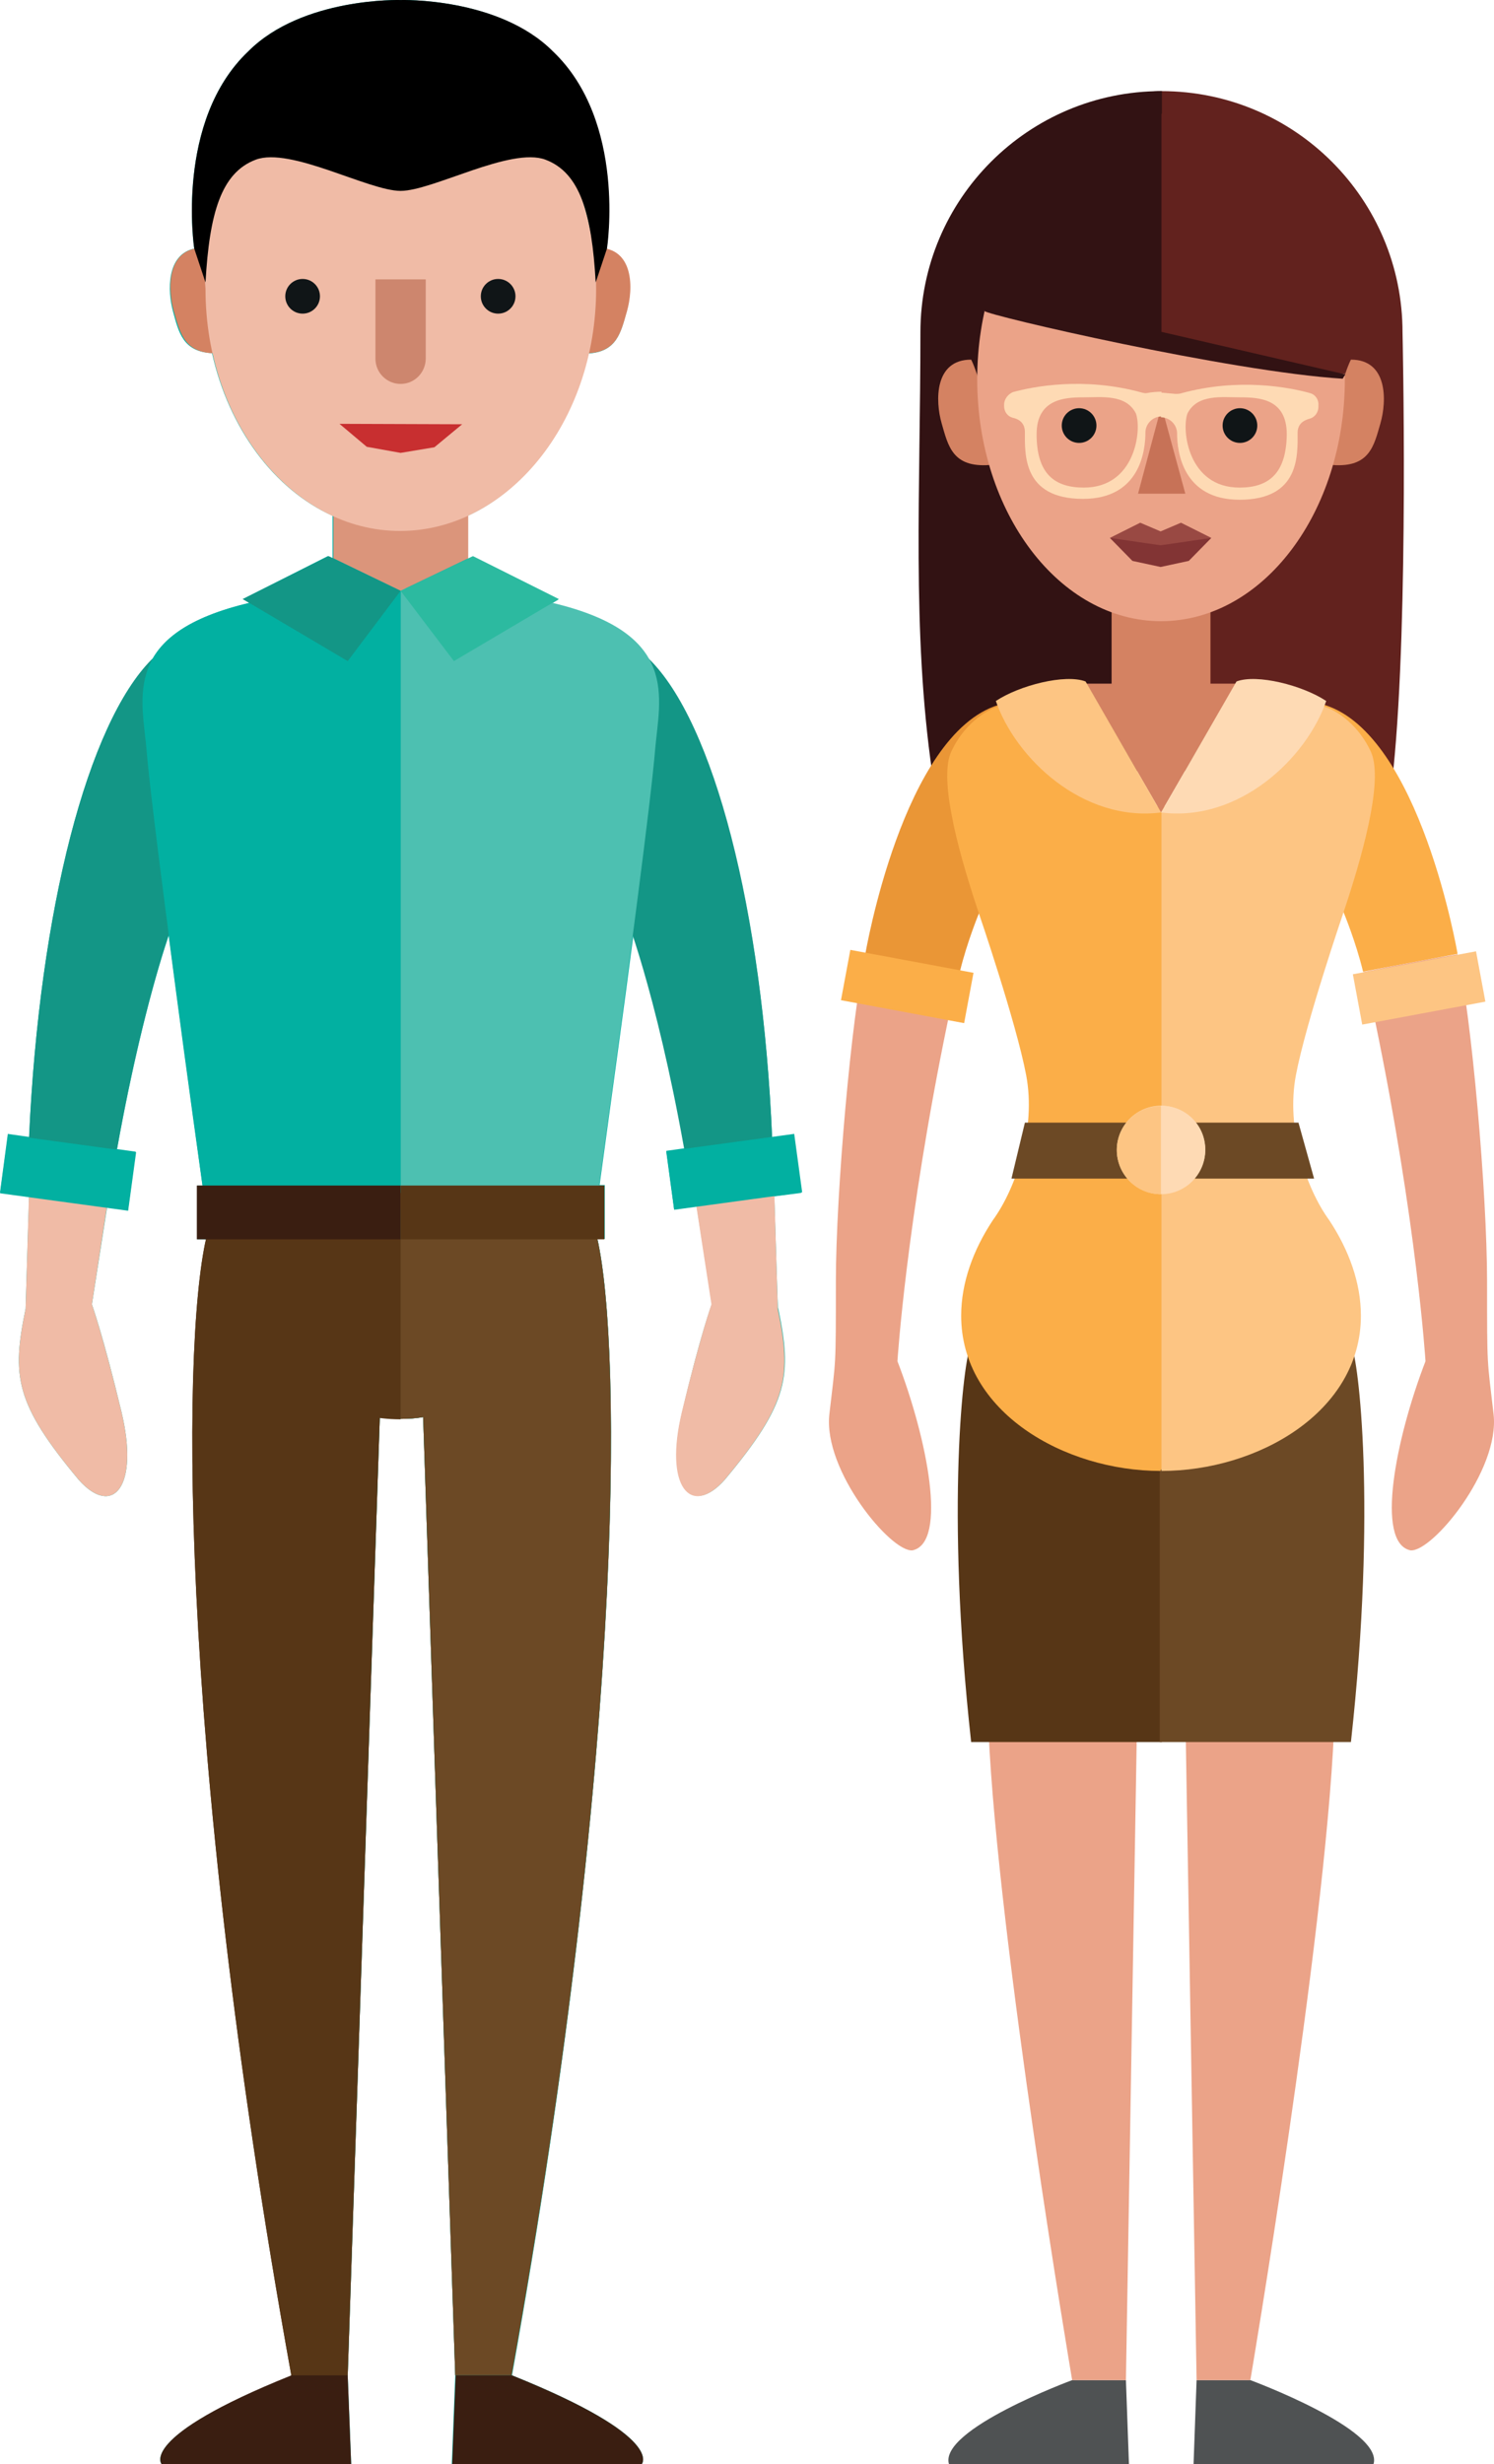 <?xml version="1.0" encoding="utf-8"?>
<!-- Generator: Adobe Illustrator 21.0.2, SVG Export Plug-In . SVG Version: 6.00 Build 0)  -->
<svg version="1.1" id="Layer_2" xmlns="http://www.w3.org/2000/svg" xmlns:xlink="http://www.w3.org/1999/xlink" x="0px" y="0px"
	 viewBox="0 0 344.601 568.107" enable-background="new 0 0 344.601 568.107" xml:space="preserve">
<path fill="#573616" d="M137.201,283.307l-12.5-0.3c-4.3-13.7-17.2-23.6-32.3-23.6c-13.5,0-25.2,7.9-30.6,19.4
	c-0.6,1.4-1.2,2.8-1.7,4.2l-12,0.3c-6.1,20.9-7.8,115.2,19.1,264.3h13l7.4-220.8l0,0c1.6,0.2,3.2,0.3,4.8,0.3c1.8,0,3.5-0.1,5.2-0.4
	v0.1l7.4,220.8h13C144.901,398.607,143.301,304.207,137.201,283.307z"/>
<path fill="#02B0A1" d="M178.601,275.807l6.2-0.8l-1.8-13.5l-4.9,0.7c-2.3-52.5-13.6-95.4-28.4-110.1c-2.9-5.3-9.3-9.9-22.4-13
	l1.5-0.9l-19.8-9.9l-1.1,0.5v-9.9c13.4-6.2,23.7-20.1,27.6-37.4c6.7-0.3,7.7-4.8,9-9.6c1.3-4.7,1.6-12.9-4.6-14.4v-0.1
	c0,0,4.6-29.3-12.5-45.5c-12.4-12.6-35-11.9-35-11.9s-22.6-0.7-35.1,11.8c-17,16.1-12.5,45.5-12.5,45.5l0,0
	c-6.4,1.4-6.2,9.7-4.9,14.5s2.3,9.3,9,9.6c3.9,17.4,14.3,31.4,27.8,37.5v9.8l-1.1-0.5l-19.6,9.9l1.5,0.9c-13.1,3.1-19.4,7.7-22.4,13
	l0,0c-14.8,14.6-26,57.5-28.4,110.1l-4.9-0.7l-1.8,13.5l6.7,0.9c-0.8,25.8-0.8,25.9-0.8,25.9c-3.2,15.5-2.5,21.8,12.3,39.5
	c7.8,8.7,14,1.6,9.8-15.8c-4.2-17.5-6.8-24.7-6.8-24.7l3.5-22.4l4.8,0.7l1.8-13.5l-4.3-0.6c4.5-24.9,9.2-41.2,11.9-49.2
	c2.1,16.1,4.7,35.6,7.8,57.6h-1.2v12.4h2.1c-5.6,24.9-6.3,117.9,19.7,262l0,0c-35.7,14.2-30,20.4-30,20.4h43.7l-0.8-20.5l0,0
	l7.4-220.8l0,0c1.6,0.2,3.2,0.3,4.8,0.3c1.8,0,3.5-0.1,5.2-0.4v0.1l7.4,220.8l-0.8,20.5h43.8c0,0,5.7-6.2-29.9-20.5
	c25.9-144.1,25.3-237.1,19.7-262h1.7v-12.4h-1.2c3-22,5.7-41.5,7.8-57.6c2.6,8,7.4,24.2,11.9,49.1l-4.3,0.6l1.8,13.5l5.2-0.7
	l3.5,22.5c0,0-2.7,7.2-6.8,24.7c-4.2,17.5,2.1,24.5,9.8,15.8c14.8-17.7,15.5-24,12.3-39.5
	C179.401,301.707,179.401,301.707,178.601,275.807z"/>
<polygon fill="#6C4925" points="97.101,285.707 87.001,285.707 92.401,327.207 "/>
<g>
	<path fill="#6C4925" d="M137.201,283.307l-12.5-0.3c-4.3-13.7-17.2-23.6-32.3-23.6c-13.5,0-25.2,7.9-30.6,19.4h30.6v48.3
		c1.8,0,3.5-0.1,5.2-0.4v0.1l7.4,220.8h13C144.901,398.607,143.301,304.207,137.201,283.307z"/>
	<path fill="#573616" d="M61.801,278.907c-0.6,1.4-1.2,2.8-1.7,4.2l-12,0.3c-6.1,20.9-7.8,115.2,19.1,264.3h13l7.4-220.8l0,0
		c1.6,0.2,3.2,0.3,4.8,0.3v-48.3H61.801z"/>
</g>
<g>
	<path fill="#4F5253" d="M259.701,548.707h-12.4c0,0-30.9,11.4-28.4,19.4c23.4,0,41.5,0,41.5,0L259.701,548.707z"/>
	<path fill="#EBA388" d="M262.201,400.407l-2.5,148.3h-12.4c0,0-17.1-100.8-19.3-149.8L262.201,400.407z"/>
</g>
<g>
	<path fill="#4F5253" d="M276.001,548.707h12.4c0,0,30.9,11.4,28.4,19.4c-23.4,0-41.5,0-41.5,0L276.001,548.707z"/>
	<path fill="#EBA388" d="M273.501,400.407l2.5,148.3h12.4c0,0,17.1-100.8,19.3-149.8L273.501,400.407z"/>
</g>
<path fill="#EBA388" d="M317.201,235.507c9.6,46.4,11.6,78.3,11.6,78.3c-6.9,17.9-11.6,41.8-3.5,43.6c4.9,0.6,20.7-18.4,19.2-31.4
	s-1.5-10.2-1.5-30.6s-3.6-61.3-6.8-75.4c-10.6,1.8-21.8,4.1-21.8,4.1L317.201,235.507z"/>
<path fill="#EBA388" d="M218.601,235.507c-9.6,46.4-11.6,78.3-11.6,78.3c6.9,17.9,11.6,41.8,3.5,43.6c-4.9,0.6-20.7-18.4-19.2-31.4
	s1.5-10.2,1.5-30.6s3.6-61.3,6.8-75.4c10.6,1.8,21.8,4.1,21.8,4.1L218.601,235.507z"/>
<g>
	<path fill="#62221E" d="M323.501,76.607c0-30.7-24.9-55.6-55.6-55.6v156.3v0.5c27.9-0.2,53.5-0.5,53.5-0.5
		C325.001,141.907,323.501,76.607,323.501,76.607z"/>
	<path fill="#321213" d="M267.901,21.007c-30.7,0-55.6,24.9-55.6,55.6c0,36.3-2,68.9,2.7,101.4c13.7,0,33.9-0.1,53-0.3v-0.5v-156.2
		H267.901z"/>
</g>
<path fill="#FBAE48" d="M305.501,162.507c22.1,6.8,30.7,57.4,30.7,57.4l-21.8,4.1c-1.7-7-4.5-13.7-4.5-13.7l-14.3-33
	L305.501,162.507z"/>
<path fill="#EA9636" d="M230.301,162.507c-22.1,6.8-30.7,57.4-30.7,57.4l21.8,4.1c1.7-7,4.5-13.7,4.5-13.7l14.3-33L230.301,162.507z
	"/>
<path fill="#573616" d="M268.001,310.207h-44.1c-1.6,3-5.9,37.1,0.1,91.4h44V310.207z"/>
<path fill="#6C4925" d="M267.601,310.207h44.1c1.6,3,5.9,37.1-0.1,91.4h-44.1v-91.4H267.601z"/>
<polygon fill="#FBAE48" points="267.801,338.907 262.201,331.107 262.201,185.907 270.501,185.907 273.101,185.907 273.101,331.107 
	"/>
<path fill="#FDC583" d="M267.801,187.307c0,0,32.5-25.7,36.7-24.7s9.1,5,11.7,10.7s-0.6,20-6.3,37c0,0-8.7,25.4-11,37.6
	c-2.3,12.2,2.3,26,7.7,33.4c4.5,6.8,7.3,14.4,7.3,22c0,22.2-23.8,35.8-46,35.8v-151.8H267.801z"/>
<path fill="#FBAE48" d="M267.801,187.307c0,0-32.5-25.7-36.7-24.7s-9.1,5-11.7,10.7c-2.6,5.7,0.6,20,6.3,37c0,0,8.7,25.4,11,37.6
	c2.3,12.2-2.3,26-7.7,33.4c-4.5,6.8-7.3,14.4-7.3,22c0,22.2,23.8,35.8,46,35.8v-151.8H267.801z"/>
<path fill="#D48262" d="M224.001,82.907c-8.5,0-8.3,9.5-6.8,14.7s2.5,10.2,11,9.6C228.201,90.707,224.001,82.907,224.001,82.907z"/>
<path fill="#D48262" d="M311.601,82.907c8.5,0,8.3,9.5,6.8,14.7s-2.5,10.2-11,9.6C307.401,90.707,311.601,82.907,311.601,82.907z"/>
<polygon fill="#D48262" points="279.201,157.607 279.201,139.207 267.801,141.407 256.401,139.207 256.401,157.607 250.601,157.607 
	267.801,187.307 285.001,157.607 "/>
<path fill="#EBA388" d="M267.901,31.607C267.901,31.607,267.801,31.607,267.901,31.607c-23.5,0-42.5,25-42.5,55.8s19,55.8,42.4,55.8
	h0.1c23.4-0.1,42.3-25,42.3-55.8C310.201,56.607,291.301,31.607,267.901,31.607z"/>
<polygon fill="#C77257" points="273.401,113.807 262.501,113.807 267.901,93.607 "/>
<circle fill="#101517" cx="286.001" cy="98.107" r="4"/>
<circle fill="#101517" cx="248.901" cy="98.107" r="4"/>
<polygon fill="#823434" points="279.401,124.007 274.201,129.307 267.701,130.707 261.201,129.307 256.001,124.007 "/>
<polygon fill="#994943" points="279.401,124.007 267.701,125.707 256.001,124.007 263.001,120.507 267.701,122.507 272.401,120.507 
	"/>
<path fill="#FEDAB4" d="M302.101,90.607c-4.7-1.3-16.4-3.6-29.8,0.1c-0.4,0.1-0.8,0.1-1.2,0.1c-1-0.1-2.1-0.2-3.3-0.3v5.7
	c2,0,3.7,1.7,3.7,3.7c0,4.2,1.3,15.3,14.4,15.3c14,0,13.4-10.4,13.4-15.4c0-1.8,1-2.8,2.8-3.3c1.2-0.3,2-1.5,2-2.7v-0.3
	C304.201,92.007,303.301,90.907,302.101,90.607z M285.901,112.407c-11.9,0-13.4-13.3-12-17.1c2.3-4.5,7.9-3.7,12.2-3.7
	s10.7,0.3,10.7,8.5C296.701,109.207,292.601,112.407,285.901,112.407z"/>
<path fill="#62221E" d="M271.601,25.707c0,0-19.2,1.8-20.9,9.7s7.4,41.2,7.4,41.2c27.2,7.6,52.1,9.6,52.1,9.6
	S320.401,25.707,271.601,25.707z"/>
<path fill="#FEDAB4" d="M231.601,93.307v0.3c0,1.3,0.8,2.4,2,2.7c1.8,0.4,2.8,1.5,2.8,3.3c0,5-0.6,15.4,13.4,15.4
	c13.1,0,14.4-11,14.4-15.3c0-2,1.7-3.7,3.7-3.7v-5.7c-1.1,0-2.3,0.1-3.3,0.3c-0.4,0.1-0.8,0-1.2-0.1c-13.4-3.7-25.1-1.4-29.8-0.1
	C232.501,90.907,231.601,92.007,231.601,93.307z M239.101,100.107c0-8.1,6.4-8.5,10.7-8.5s9.9-0.8,12.2,3.7
	c1.4,3.8-0.1,17.1-12,17.1C243.201,112.407,239.101,109.207,239.101,100.107z"/>
<path fill="#321213" d="M309.701,87.307c-25.9-1.6-81.9-14.6-82.6-15.6c0-26.3,22.5-50.7,40.8-50.7v55.5l42.4,9.8L309.701,87.307z"
	/>
<polygon fill="#6C4925" points="236.401,258.807 299.501,258.807 303.101,271.707 233.301,271.707 "/>
<path fill="#FDC583" d="M229.701,161.607c4.5,13.1,20,28,38.1,25.7l-17.4-30.2C245.701,155.307,235.101,158.007,229.701,161.607z"/>
<path fill="#FEDAB4" d="M305.901,161.607c-4.5,13.1-20,28-38.1,25.7l17.4-30.2C289.901,155.307,300.501,158.007,305.901,161.607z"/>
<circle fill="#FEDAB4" cx="267.801" cy="265.107" r="10.2"/>
<path fill="#FDC583" d="M257.601,265.107c0,5.6,4.5,10.2,10.2,10.2v-20.3C262.201,254.907,257.601,259.507,257.601,265.107z"/>
<path fill="#FEDAB4" d="M267.801,254.907v20.3c5.6,0,10.2-4.5,10.2-10.2S273.401,254.907,267.801,254.907z"/>
<rect x="313.002" y="221.7" transform="matrix(0.983 -0.183 0.183 0.983 -36.205 63.953)" fill="#FDC583" width="28.899" height="11.8"/>
<rect x="203.469" y="213.087" transform="matrix(0.183 -0.983 0.983 0.183 -52.723 391.597)" fill="#FBAE48" width="11.8" height="28.899"/>
<path fill="#F0BBA6" d="M6.701,274.707c-0.8,27-0.8,27-0.8,27c-3.2,15.5-2.5,21.8,12.3,39.5c7.8,8.7,14,1.6,9.8-15.8
	s-6.8-24.7-6.8-24.7l4-26C9.901,273.707,6.701,274.707,6.701,274.707z"/>
<path fill="#F0BBA6" d="M178.601,274.707c0.8,27,0.8,27,0.8,27c3.2,15.5,2.5,21.8-12.3,39.5c-7.8,8.7-14,1.6-9.8-15.8
	s6.8-24.7,6.8-24.7l-4-26C175.401,273.707,178.601,274.707,178.601,274.707z"/>
<path fill="#139686" d="M157.801,264.807c-6.6-36.9-13.9-54.9-13.9-54.9v-59.4l5.8,1.4c14.9,14.6,26.2,57.8,28.4,110.6
	C165.601,269.807,157.801,264.807,157.801,264.807z"/>
<rect x="154.294" y="263.41" transform="matrix(0.991 -0.135 0.135 0.991 -34.806 25.212)" fill="#02B0A1" width="29.8" height="13.6"/>
<path fill="#139686" d="M27.001,264.807c6.6-36.9,13.9-54.9,13.9-54.9v-59.4l-5.8,1.4c-14.8,14.7-26.1,57.9-28.4,110.7
	C19.301,269.807,27.001,264.807,27.001,264.807z"/>
<rect x="72.601" y="207.907" fill="#02B0A1" width="27.1" height="67.1"/>
<path fill="#4DC0B1" d="M92.401,135.707v138.2h45.7c7-51,12-89,13-101s6-27-24-34C112.101,135.007,92.401,135.707,92.401,135.707z"
	/>
<path fill="#02B0A1" d="M92.401,135.707v138.2h-45.6c-7-51-12-89-13-101s-6-27,24-34C72.801,135.007,92.401,135.707,92.401,135.707z
	"/>
<polygon fill="#DB957B" points="92.401,119.307 76.901,117.507 76.901,128.707 92.401,136.207 108.001,128.707 108.001,117.507 "/>
<g>
	<path fill="#D48262" d="M46.901,57.107c-8.5,0-8.3,9.5-6.8,14.7s2.5,10.2,11,9.6C51.001,65.007,46.901,57.107,46.901,57.107z"/>
	<path fill="#D48262" d="M137.801,57.107c8.5,0,8.3,9.5,6.8,14.7s-2.5,10.2-11,9.6C133.601,65.007,137.801,57.107,137.801,57.107z"
		/>
</g>
<g>
	<g>
		<path fill="#F0BBA6" d="M92.401,10.807h-0.1c-24.8,0-47.4,25-44.9,55.8c0,30.8,20.1,55.8,44.9,55.8h0.1
			c24.7-0.1,45.1-25,45.1-55.8S117.201,10.907,92.401,10.807z"/>
		<path fill="#CD866E" d="M92.401,88.507L92.401,88.507c-3.2,0-5.8-2.6-5.8-5.8v-18.3h11.6v18.2
			C98.201,85.907,95.601,88.507,92.401,88.507z"/>
		<polygon fill="#C82F30" points="106.601,97.807 100.201,103.107 92.401,104.407 84.601,103.007 78.301,97.707 		"/>
	</g>
	<g>
		<circle fill="#101517" cx="69.801" cy="68.307" r="4"/>
		<circle fill="#101517" cx="114.901" cy="68.307" r="4"/>
	</g>
</g>
<path d="M127.501,11.807c-12.5-12.5-35.1-11.8-35.1-11.8s-22.6-0.7-35.1,11.8c-17,16.1-12.5,45.5-12.5,45.5l2.6,7.8
	c0.9-15.9,3.6-25.3,11.6-28.3s26,7.2,33.4,7.2s25.4-10.2,33.4-7.2s10.7,12.4,11.6,28.3l2.6-7.8
	C140.001,57.307,144.601,28.007,127.501,11.807z"/>
<polygon fill="#139686" points="92.401,136.207 80.201,152.407 56.001,138.107 75.801,128.207 "/>
<polygon fill="#2CBAA0" points="92.401,136.207 104.701,152.407 128.901,138.107 109.101,128.207 "/>
<rect x="45.401" y="273.307" fill="#3A1E11" width="47" height="12.4"/>
<rect x="92.401" y="273.307" fill="#573616" width="47" height="12.4"/>
<path fill="#3A1E11" d="M80.201,547.607l0.8,20.5h-43.7c0,0-5.7-6.2,29.9-20.5C74.401,547.607,80.201,547.607,80.201,547.607z"/>
<path fill="#3A1E11" d="M105.101,547.607l-0.8,20.5h43.7c0,0,5.7-6.2-29.9-20.5C110.901,547.607,105.101,547.607,105.101,547.607z"
	/>
<rect x="8.879" y="255.337" transform="matrix(0.135 -0.991 0.991 0.135 -254.211 249.426)" fill="#02B0A1" width="13.6" height="29.8"/>
</svg>
